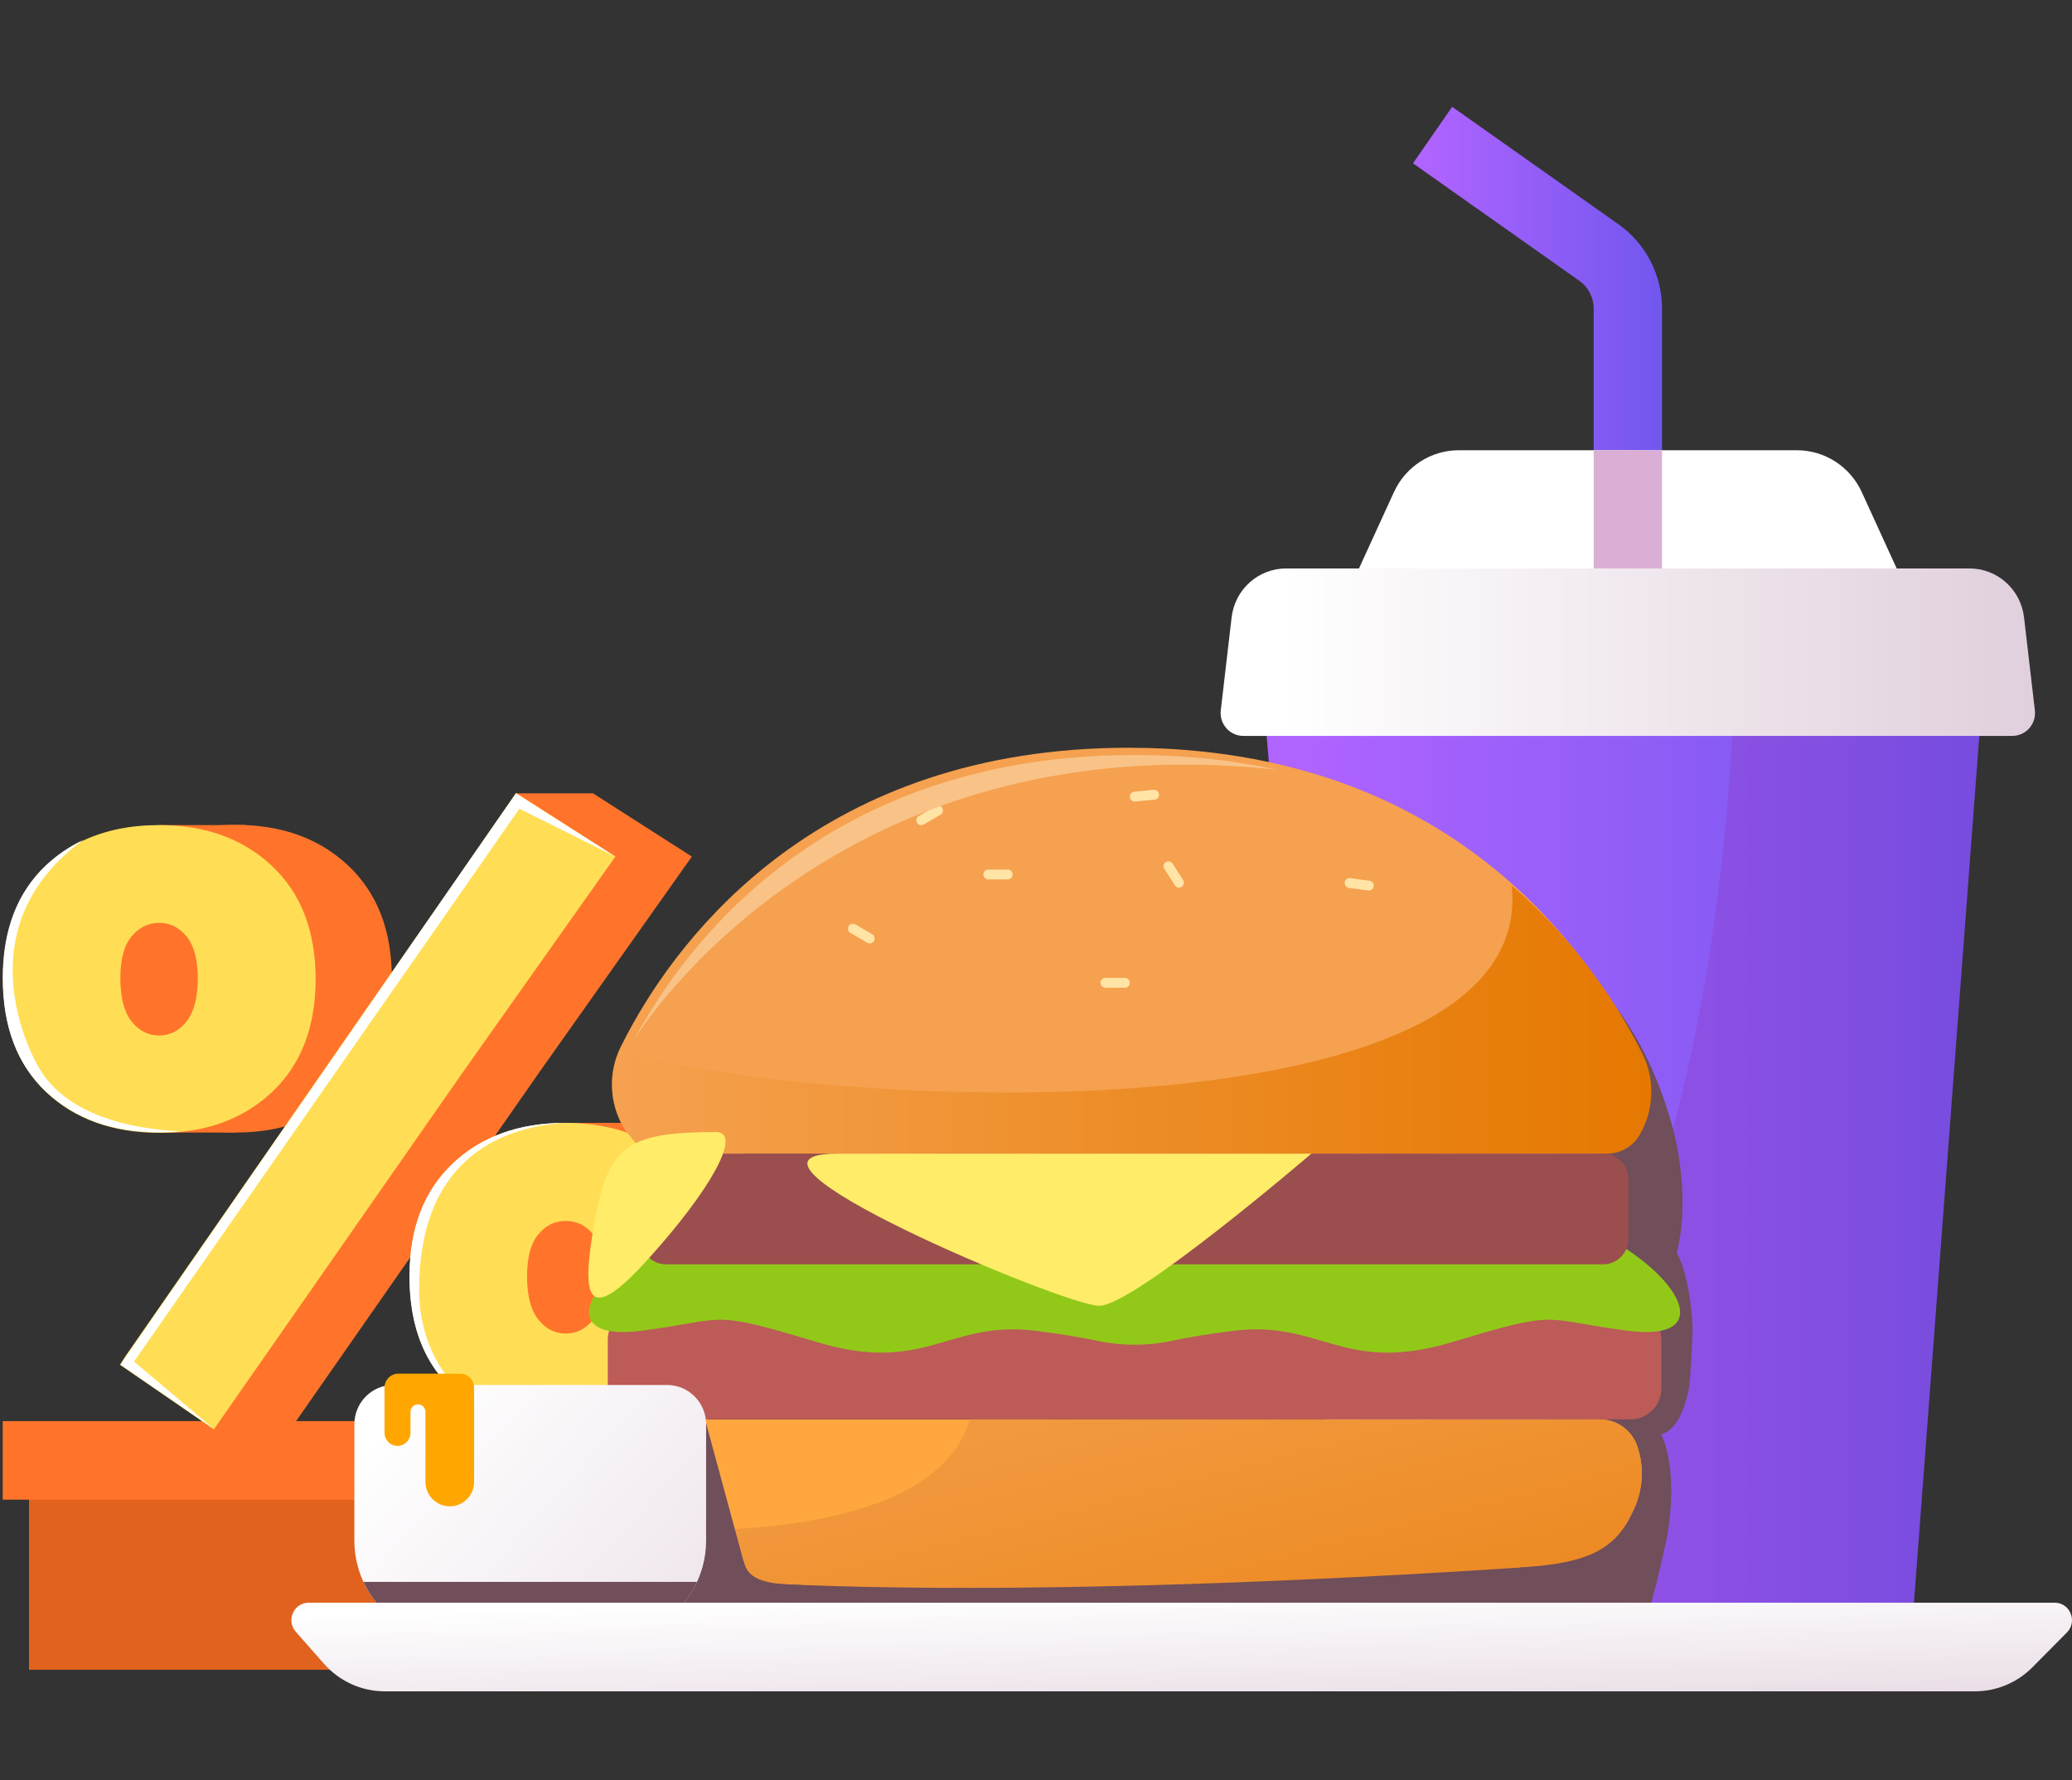 <svg width="128" height="110" viewBox="0 0 128 110" fill="none" xmlns="http://www.w3.org/2000/svg">
<rect x="0" y="0" width="128" height="110" fill="#333333" stroke="none"/>
<rect x="1.793" y="87.806" width="51.146" height="15.361" fill="#E1621E"/>
<rect x="0.169" y="87.806" width="54.394" height="4.851" fill="#FF742A"/>
<path fill-rule="evenodd" clip-rule="evenodd" d="M24.205 60.438C24.205 63.443 23.3 65.774 21.507 67.46C19.698 69.132 17.383 69.975 14.547 69.975C11.665 69.975 9.335 69.147 7.557 67.46C5.779 65.774 4.889 63.443 4.889 60.438C4.889 57.479 5.779 55.164 7.557 53.477C9.335 51.806 11.665 50.962 14.547 50.962C17.383 50.962 19.713 51.79 21.507 53.477C23.3 55.164 24.205 57.479 24.205 60.438ZM12.157 60.438C12.157 61.634 12.387 62.523 12.847 63.106C13.306 63.688 13.874 63.98 14.548 63.98C15.222 63.98 15.789 63.688 16.249 63.106C16.709 62.523 16.939 61.634 16.939 60.438C16.939 59.288 16.709 58.414 16.249 57.862C15.789 57.295 15.222 57.019 14.548 57.019C13.874 57.019 13.306 57.31 12.847 57.862C12.387 58.414 12.157 59.273 12.157 60.438Z" fill="#FF742A"/>
<path d="M9.827 69.975H14.547L15.191 50.978H9.827V69.975Z" fill="#FF742A"/>
<path fill-rule="evenodd" clip-rule="evenodd" d="M42.448 69.684C44.058 70.067 45.453 70.803 46.618 71.892C48.411 73.563 49.316 75.894 49.331 78.853C49.331 81.858 48.427 84.189 46.633 85.876C44.824 87.547 42.509 88.39 39.673 88.39C36.791 88.39 34.461 87.562 32.683 85.876C32.054 85.278 31.533 84.603 31.135 83.852C30.384 82.456 30.016 80.8 30.016 78.853C30.016 75.894 30.905 73.579 32.683 71.892C34.461 70.221 36.791 69.377 39.673 69.377C40.654 69.377 41.59 69.485 42.448 69.684ZM39.672 82.395C40.347 82.395 40.914 82.103 41.374 81.521C41.834 80.938 42.063 80.049 42.063 78.853C42.063 77.703 41.834 76.844 41.374 76.277C40.914 75.71 40.347 75.434 39.672 75.434C38.998 75.434 38.431 75.725 37.971 76.277C37.511 76.829 37.282 77.688 37.282 78.853C37.282 80.049 37.511 80.938 37.971 81.521C38.431 82.103 38.998 82.395 39.672 82.395Z" fill="#FF742A"/>
<path d="M34.937 69.377H39.657L40.133 88.375H34.937V69.377Z" fill="#FF742A"/>
<path d="M33.327 66.234L42.739 52.925L36.607 49L12.432 83.852C12.325 84.005 12.233 84.174 12.141 84.327L17.936 88.313L33.327 66.234Z" fill="#FF742A"/>
<path d="M13.229 88.298H17.951L29.571 68.166L36.592 49.015H31.87L13.229 88.298Z" fill="#FF742A"/>
<path fill-rule="evenodd" clip-rule="evenodd" d="M9.827 50.978C12.663 50.978 14.993 51.806 16.787 53.492C18.58 55.164 19.485 57.479 19.5 60.453C19.5 63.459 18.595 65.789 16.802 67.476C15.3 68.886 13.429 69.699 11.191 69.929C10.747 69.975 10.302 69.99 9.842 69.99C6.96 69.99 4.63 69.147 2.852 67.476C1.074 65.789 0.184 63.459 0.184 60.453C0.184 57.494 1.074 55.164 2.852 53.492C3.542 52.848 4.308 52.327 5.151 51.928C6.5 51.3 8.064 50.978 9.827 50.978ZM9.826 63.98C10.5 63.98 11.067 63.688 11.527 63.106C11.987 62.523 12.217 61.634 12.217 60.438C12.217 59.288 11.987 58.429 11.527 57.862C11.067 57.295 10.5 57.019 9.826 57.019C9.151 57.019 8.584 57.31 8.124 57.862C7.665 58.414 7.435 59.273 7.435 60.438C7.435 61.634 7.665 62.523 8.124 63.106C8.584 63.688 9.151 63.98 9.826 63.98Z" fill="#FFDE55"/>
<path fill-rule="evenodd" clip-rule="evenodd" d="M37.725 69.684C39.335 70.067 40.73 70.803 41.895 71.892C43.689 73.563 44.593 75.894 44.624 78.853C44.624 81.858 43.719 84.204 41.926 85.876C40.117 87.547 37.802 88.39 34.966 88.39C33.065 88.39 31.41 88.022 29.984 87.286C29.248 86.903 28.574 86.427 27.976 85.86C27.347 85.278 26.826 84.603 26.427 83.852C25.676 82.456 25.308 80.8 25.308 78.853C25.308 75.894 26.198 73.579 27.976 71.892C29.739 70.221 32.069 69.377 34.951 69.377C35.932 69.377 36.867 69.485 37.725 69.684ZM34.95 82.395C35.624 82.395 36.191 82.103 36.651 81.521C37.111 80.938 37.341 80.049 37.341 78.853C37.341 77.703 37.111 76.844 36.651 76.277C36.191 75.71 35.624 75.434 34.95 75.434C34.276 75.434 33.709 75.71 33.249 76.277C32.789 76.829 32.559 77.688 32.559 78.853C32.559 80.049 32.789 80.938 33.249 81.521C33.709 82.103 34.276 82.395 34.95 82.395Z" fill="#FFDE55"/>
<path d="M28.603 66.234L38.015 52.925L31.883 49L7.708 83.852C7.601 84.005 7.509 84.174 7.417 84.327L13.212 88.313L28.603 66.234Z" fill="#FFDE55"/>
<path d="M11.176 69.899C10.746 69.945 10.287 69.96 9.827 69.96C6.945 69.96 4.615 69.117 2.836 67.445C1.058 65.759 0.169 63.428 0.169 60.423C0.169 57.464 1.058 55.148 2.836 53.462C3.526 52.818 4.293 52.297 5.136 51.898C-2.33 57.356 1.993 65.283 2.361 65.897C2.775 66.617 4.461 69.577 11.176 69.899Z" fill="white"/>
<path d="M13.229 88.298L8.278 84.127L32.085 49.966L38.017 52.925L31.87 49.015L7.435 84.311" fill="white"/>
<path d="M29.969 87.286C29.233 86.918 28.574 86.443 27.961 85.86C27.332 85.262 26.826 84.603 26.412 83.852C25.661 82.456 25.293 80.8 25.293 78.853C25.293 75.894 26.183 73.579 27.961 71.892C29.739 70.205 32.069 69.377 34.936 69.377C30.398 69.653 25.891 72.107 25.891 79.666C25.891 83.53 27.961 85.891 29.969 87.286Z" fill="white"/>
<path d="M122.273 45.467L118.051 101.457H83.072L82.758 97.848L78.247 45.467H122.273Z" fill="url(#paint0_linear)"/>
<path d="M102.672 35.122H98.451V19.06C98.451 18.38 98.121 17.741 97.569 17.352L87.289 10.09L89.71 6.6L99.989 13.861C101.669 15.047 102.672 16.991 102.672 19.06V35.122Z" fill="url(#paint1_linear)"/>
<path d="M117.448 35.731L116.846 36.338L100.562 35.123L84.278 36.338L83.674 35.731L86.111 30.406C86.833 28.829 88.395 27.818 90.118 27.818H111.007C112.727 27.818 114.291 28.828 115.013 30.406L117.448 35.731Z" fill="white"/>
<rect x="98.451" y="27.818" width="4.221" height="7.304" fill="#DBAFD5"/>
<path d="M125.037 38.142C124.836 36.42 123.39 35.122 121.672 35.122H100.561H79.45C77.732 35.122 76.286 36.42 76.085 38.142L75.415 43.887C75.317 44.728 75.968 45.468 76.808 45.468H100.56H124.313C125.152 45.468 125.804 44.728 125.706 43.887L125.037 38.142Z" fill="url(#paint2_linear)"/>
<path opacity="0.17" d="M122.273 45.467L118.052 101.457H83.072L82.758 97.848C102.214 91.385 106.206 59.927 107.008 45.467H122.273Z" fill="#8E198E"/>
<path d="M104.566 82.091V82.094C104.527 83.327 104.452 84.538 104.351 85.71C104.103 86.969 103.606 88.366 102.615 88.625C102.615 88.625 103.726 90.517 102.996 94.881H102.997C102.468 97.442 102.011 99.023 102.011 99.023H93.876L99.906 62.336C101.424 64.379 102.495 66.756 103.227 69.299C103.227 69.301 103.23 69.31 103.235 69.325C103.238 69.336 103.24 69.346 103.244 69.357C103.287 69.509 103.329 69.661 103.37 69.814C103.686 71.051 104.354 74.315 103.587 77.413C103.587 77.413 104.399 78.669 104.566 82.091Z" fill="#704E5A"/>
<path d="M100.872 93.377L100.065 94.991C97.895 99.329 93.495 102.066 88.688 102.066H51.492C46.685 102.066 42.285 99.329 40.114 94.991L39.891 94.546L39.307 93.377C38.941 92.644 38.758 91.844 38.758 91.037C38.758 90.483 38.846 89.922 39.023 89.388C39.355 88.375 40.29 87.698 41.342 87.698H98.837C99.888 87.698 100.824 88.375 101.156 89.388C101.59 90.702 101.489 92.138 100.872 93.377Z" fill="#FFA73E"/>
<path d="M70.09 80.856H39.45C38.398 80.856 37.546 81.716 37.546 82.777V85.776C37.546 86.837 38.398 87.697 39.45 87.697H70.091H100.732C101.784 87.697 102.636 86.837 102.636 85.776V82.777C102.636 81.716 101.784 80.856 100.732 80.856H70.09Z" fill="#BC5B57"/>
<path d="M98.567 76.067L89.074 74.698L70.09 78.12L51.106 74.698L41.614 76.067C36.189 78.804 34.155 82.909 39.58 82.225C45.004 81.541 43.648 80.856 50.428 82.909C57.207 84.961 58.564 81.54 63.988 82.225C65.658 82.436 66.878 82.646 67.767 82.837C69.302 83.166 70.878 83.166 72.413 82.837C73.302 82.646 74.522 82.435 76.192 82.225C81.617 81.541 82.972 84.961 89.753 82.909C96.533 80.856 95.177 81.54 100.601 82.225C106.025 82.909 103.991 78.804 98.567 76.067Z" fill="#92C919"/>
<path d="M70.09 71.278H41.149C40.283 71.278 39.58 71.987 39.58 72.861V76.535C39.58 77.409 40.283 78.118 41.149 78.118H70.091H99.032C99.898 78.118 100.601 77.409 100.601 76.535V72.861C100.601 71.987 99.898 71.278 99.032 71.278H70.09Z" fill="#9B4E4E"/>
<path d="M101.646 67.007C101.646 67.944 101.4 68.875 100.906 69.703C100.492 70.4 99.741 70.83 98.927 70.83H40.523C39.709 70.83 38.956 70.4 38.542 69.703C37.633 68.178 37.552 66.288 38.338 64.695L38.38 64.611C38.505 64.358 38.643 64.093 38.791 63.815C38.791 63.815 38.796 63.806 38.807 63.787C42.048 57.736 50.728 46.2 69.724 46.2C72.931 46.2 75.844 46.529 78.486 47.105C78.49 47.108 78.493 47.108 78.497 47.108C84.751 48.47 89.49 51.218 93.02 54.267C97.292 57.941 99.807 62.065 101.109 64.694C101.467 65.425 101.646 66.213 101.646 67.007Z" fill="#F5A14F"/>
<path d="M102.011 67.453C102.011 68.391 101.768 69.321 101.273 70.149C100.859 70.847 100.107 71.278 99.293 71.278H40.889C40.075 71.278 39.323 70.847 38.909 70.149C38.001 68.623 37.919 66.735 38.705 65.141C38.719 65.113 38.733 65.086 38.746 65.058L38.903 65.12C54.144 68.965 94.975 69.807 93.388 54.714C97.659 58.388 100.175 62.513 101.477 65.141C101.835 65.873 102.011 66.659 102.011 67.453Z" fill="url(#paint3_linear)"/>
<path d="M100.872 93.377L100.065 94.992C99.813 95.496 99.529 95.979 99.219 96.439C96.866 99.928 92.936 102.065 88.689 102.065H51.493C47.67 102.065 44.105 100.334 41.715 97.446C41.097 96.702 40.559 95.881 40.115 94.992L39.892 94.546C55.275 94.936 59.087 90.667 59.901 87.697H98.838C99.89 87.697 100.826 88.376 101.157 89.388C101.592 90.702 101.489 92.139 100.872 93.377Z" fill="url(#paint4_linear)"/>
<path d="M99.681 96.439C97.328 99.928 93.398 102.065 89.151 102.065H51.493C47.669 102.065 44.105 100.334 41.714 97.446C61.29 99.209 93.026 96.956 99.681 96.439Z" fill="#704E5A"/>
<path d="M62.255 54.332H61.049C60.883 54.332 60.748 54.196 60.748 54.029C60.748 53.861 60.883 53.725 61.049 53.725H62.255C62.421 53.725 62.557 53.861 62.557 54.029C62.557 54.196 62.421 54.332 62.255 54.332Z" fill="#FFE4A6"/>
<path d="M58.104 50.337L57.059 50.945C56.916 51.028 56.73 50.978 56.648 50.833C56.565 50.688 56.614 50.501 56.758 50.418L57.803 49.809C57.946 49.726 58.132 49.776 58.214 49.921C58.297 50.066 58.248 50.253 58.104 50.337Z" fill="#FFE4A6"/>
<path d="M53.58 58.248L52.535 57.64C52.392 57.557 52.342 57.37 52.425 57.224C52.508 57.08 52.693 57.03 52.837 57.113L53.881 57.721C54.025 57.805 54.074 57.992 53.992 58.137C53.909 58.282 53.723 58.332 53.58 58.248Z" fill="#FFE4A6"/>
<path d="M69.492 61.027H68.286C68.12 61.027 67.985 60.89 67.985 60.723C67.985 60.556 68.12 60.419 68.286 60.419H69.492C69.658 60.419 69.794 60.556 69.794 60.723C69.794 60.89 69.658 61.027 69.492 61.027Z" fill="#FFE4A6"/>
<path d="M72.582 54.705L71.928 53.683C71.838 53.542 71.879 53.353 72.017 53.263C72.157 53.171 72.344 53.213 72.434 53.353L73.088 54.375C73.178 54.516 73.138 54.705 72.999 54.796C72.86 54.887 72.672 54.846 72.582 54.705Z" fill="#FFE4A6"/>
<path d="M71.328 49.406L70.127 49.521C69.962 49.537 69.814 49.413 69.798 49.247C69.782 49.08 69.905 48.931 70.07 48.915L71.27 48.8C71.436 48.784 71.584 48.908 71.599 49.074C71.615 49.24 71.493 49.39 71.328 49.406Z" fill="#FFE4A6"/>
<path d="M84.523 55.022L83.328 54.857C83.164 54.834 83.048 54.68 83.071 54.514C83.093 54.348 83.246 54.231 83.41 54.254L84.605 54.419C84.77 54.441 84.886 54.595 84.863 54.761C84.84 54.927 84.687 55.044 84.523 55.022Z" fill="#FFE4A6"/>
<path d="M43.621 87.937L46.627 99.023H40.389L43.621 87.937Z" fill="#704E5A"/>
<path d="M43.621 88V95.178C43.621 95.741 43.545 96.287 43.402 96.802C43.313 97.125 43.198 97.437 43.061 97.736C42.106 99.803 40.029 101.235 37.62 101.235H27.892C25.482 101.235 23.406 99.803 22.451 97.736C22.314 97.437 22.199 97.125 22.11 96.802C21.967 96.287 21.891 95.741 21.891 95.178V88C21.891 86.659 22.968 85.572 24.297 85.572H41.215C42.544 85.572 43.621 86.659 43.621 88Z" fill="url(#paint5_linear)"/>
<path d="M43.061 97.736C42.106 99.803 40.03 101.235 37.62 101.235H27.892C25.482 101.235 23.407 99.803 22.452 97.736H43.061Z" fill="#704E5A"/>
<path d="M121.999 104.5H23.774C22.337 104.5 20.969 103.88 20.015 102.796L18.272 100.818C17.66 100.122 18.148 99.023 19.071 99.023H126.929C127.881 99.023 128.358 100.184 127.685 100.864L125.555 103.013C124.612 103.965 123.333 104.5 121.999 104.5Z" fill="url(#paint6_linear)"/>
<path d="M23.754 85.735V88.527C23.754 88.974 24.113 89.337 24.556 89.337C24.999 89.337 25.358 88.974 25.358 88.527V87.237C25.358 86.979 25.565 86.77 25.82 86.77C26.076 86.77 26.283 86.979 26.283 87.237V91.552C26.283 92.39 26.956 93.069 27.786 93.069C28.616 93.069 29.288 92.39 29.288 91.552V85.735C29.288 85.258 28.905 84.871 28.433 84.871H24.609C24.137 84.872 23.754 85.259 23.754 85.735Z" fill="#FFA700"/>
<path d="M78.852 47.552C51.622 44.617 39.681 63.415 39.173 64.234C42.414 58.182 51.094 46.646 70.091 46.646C73.296 46.647 76.209 46.976 78.852 47.552Z" fill="#F9C287"/>
<path d="M93.876 96.853C98.409 96.57 99.796 95.636 100.952 93.303C102.108 90.97 101.646 96.802 101.646 96.802L98.953 97.811L93.876 96.853Z" fill="#704E5A"/>
<path d="M45.926 96.439C46.164 97.269 46.614 97.852 49.047 97.91C51.481 97.968 45.239 98.435 45.239 98.435L45.926 96.439Z" fill="#704E5A"/>
<path fill-rule="evenodd" clip-rule="evenodd" d="M51.723 71.278C43.412 71.278 65.758 80.68 67.904 80.68C70.051 80.68 81.013 71.277 81.013 71.277C81.013 71.277 60.034 71.278 51.723 71.278Z" fill="#FFEC69"/>
<path fill-rule="evenodd" clip-rule="evenodd" d="M44.334 69.942C38.819 69.941 37.582 70.734 36.735 75.469C35.887 80.204 36.201 82.036 40.032 77.8C43.862 73.565 45.794 70.113 44.334 69.942Z" fill="#FFEC69"/>
<defs>
<linearGradient id="paint0_linear" x1="78.247" y1="101.457" x2="122.272" y2="101.457" gradientUnits="userSpaceOnUse">
<stop offset="0.064" stop-color="#AF63FF"/>
<stop offset="0.999" stop-color="#7157EE"/>
</linearGradient>
<linearGradient id="paint1_linear" x1="87.289" y1="35.122" x2="102.672" y2="35.122" gradientUnits="userSpaceOnUse">
<stop offset="0.064" stop-color="#AF63FF"/>
<stop offset="0.999" stop-color="#7157EE"/>
</linearGradient>
<linearGradient id="paint2_linear" x1="75.406" y1="45.468" x2="125.717" y2="45.468" gradientUnits="userSpaceOnUse">
<stop offset="0.08" stop-color="white"/>
<stop offset="1" stop-color="#E0CFDC"/>
</linearGradient>
<linearGradient id="paint3_linear" x1="38.167" y1="71.278" x2="102.011" y2="71.278" gradientUnits="userSpaceOnUse">
<stop stop-color="#F5A14F"/>
<stop offset="1" stop-color="#E57800"/>
</linearGradient>
<linearGradient id="paint4_linear" x1="188.606" y1="95.996" x2="176.325" y2="48.399" gradientUnits="userSpaceOnUse">
<stop stop-color="#E57800"/>
<stop offset="1" stop-color="#F5A14F"/>
</linearGradient>
<linearGradient id="paint5_linear" x1="6.257" y1="102.131" x2="39.556" y2="132.332" gradientUnits="userSpaceOnUse">
<stop offset="0.08" stop-color="white"/>
<stop offset="1" stop-color="#E0CFDC"/>
</linearGradient>
<linearGradient id="paint6_linear" x1="-58.736" y1="101.108" x2="-58.354" y2="113.641" gradientUnits="userSpaceOnUse">
<stop offset="0.08" stop-color="white"/>
<stop offset="1" stop-color="#E0CFDC"/>
</linearGradient>
</defs>
</svg>
